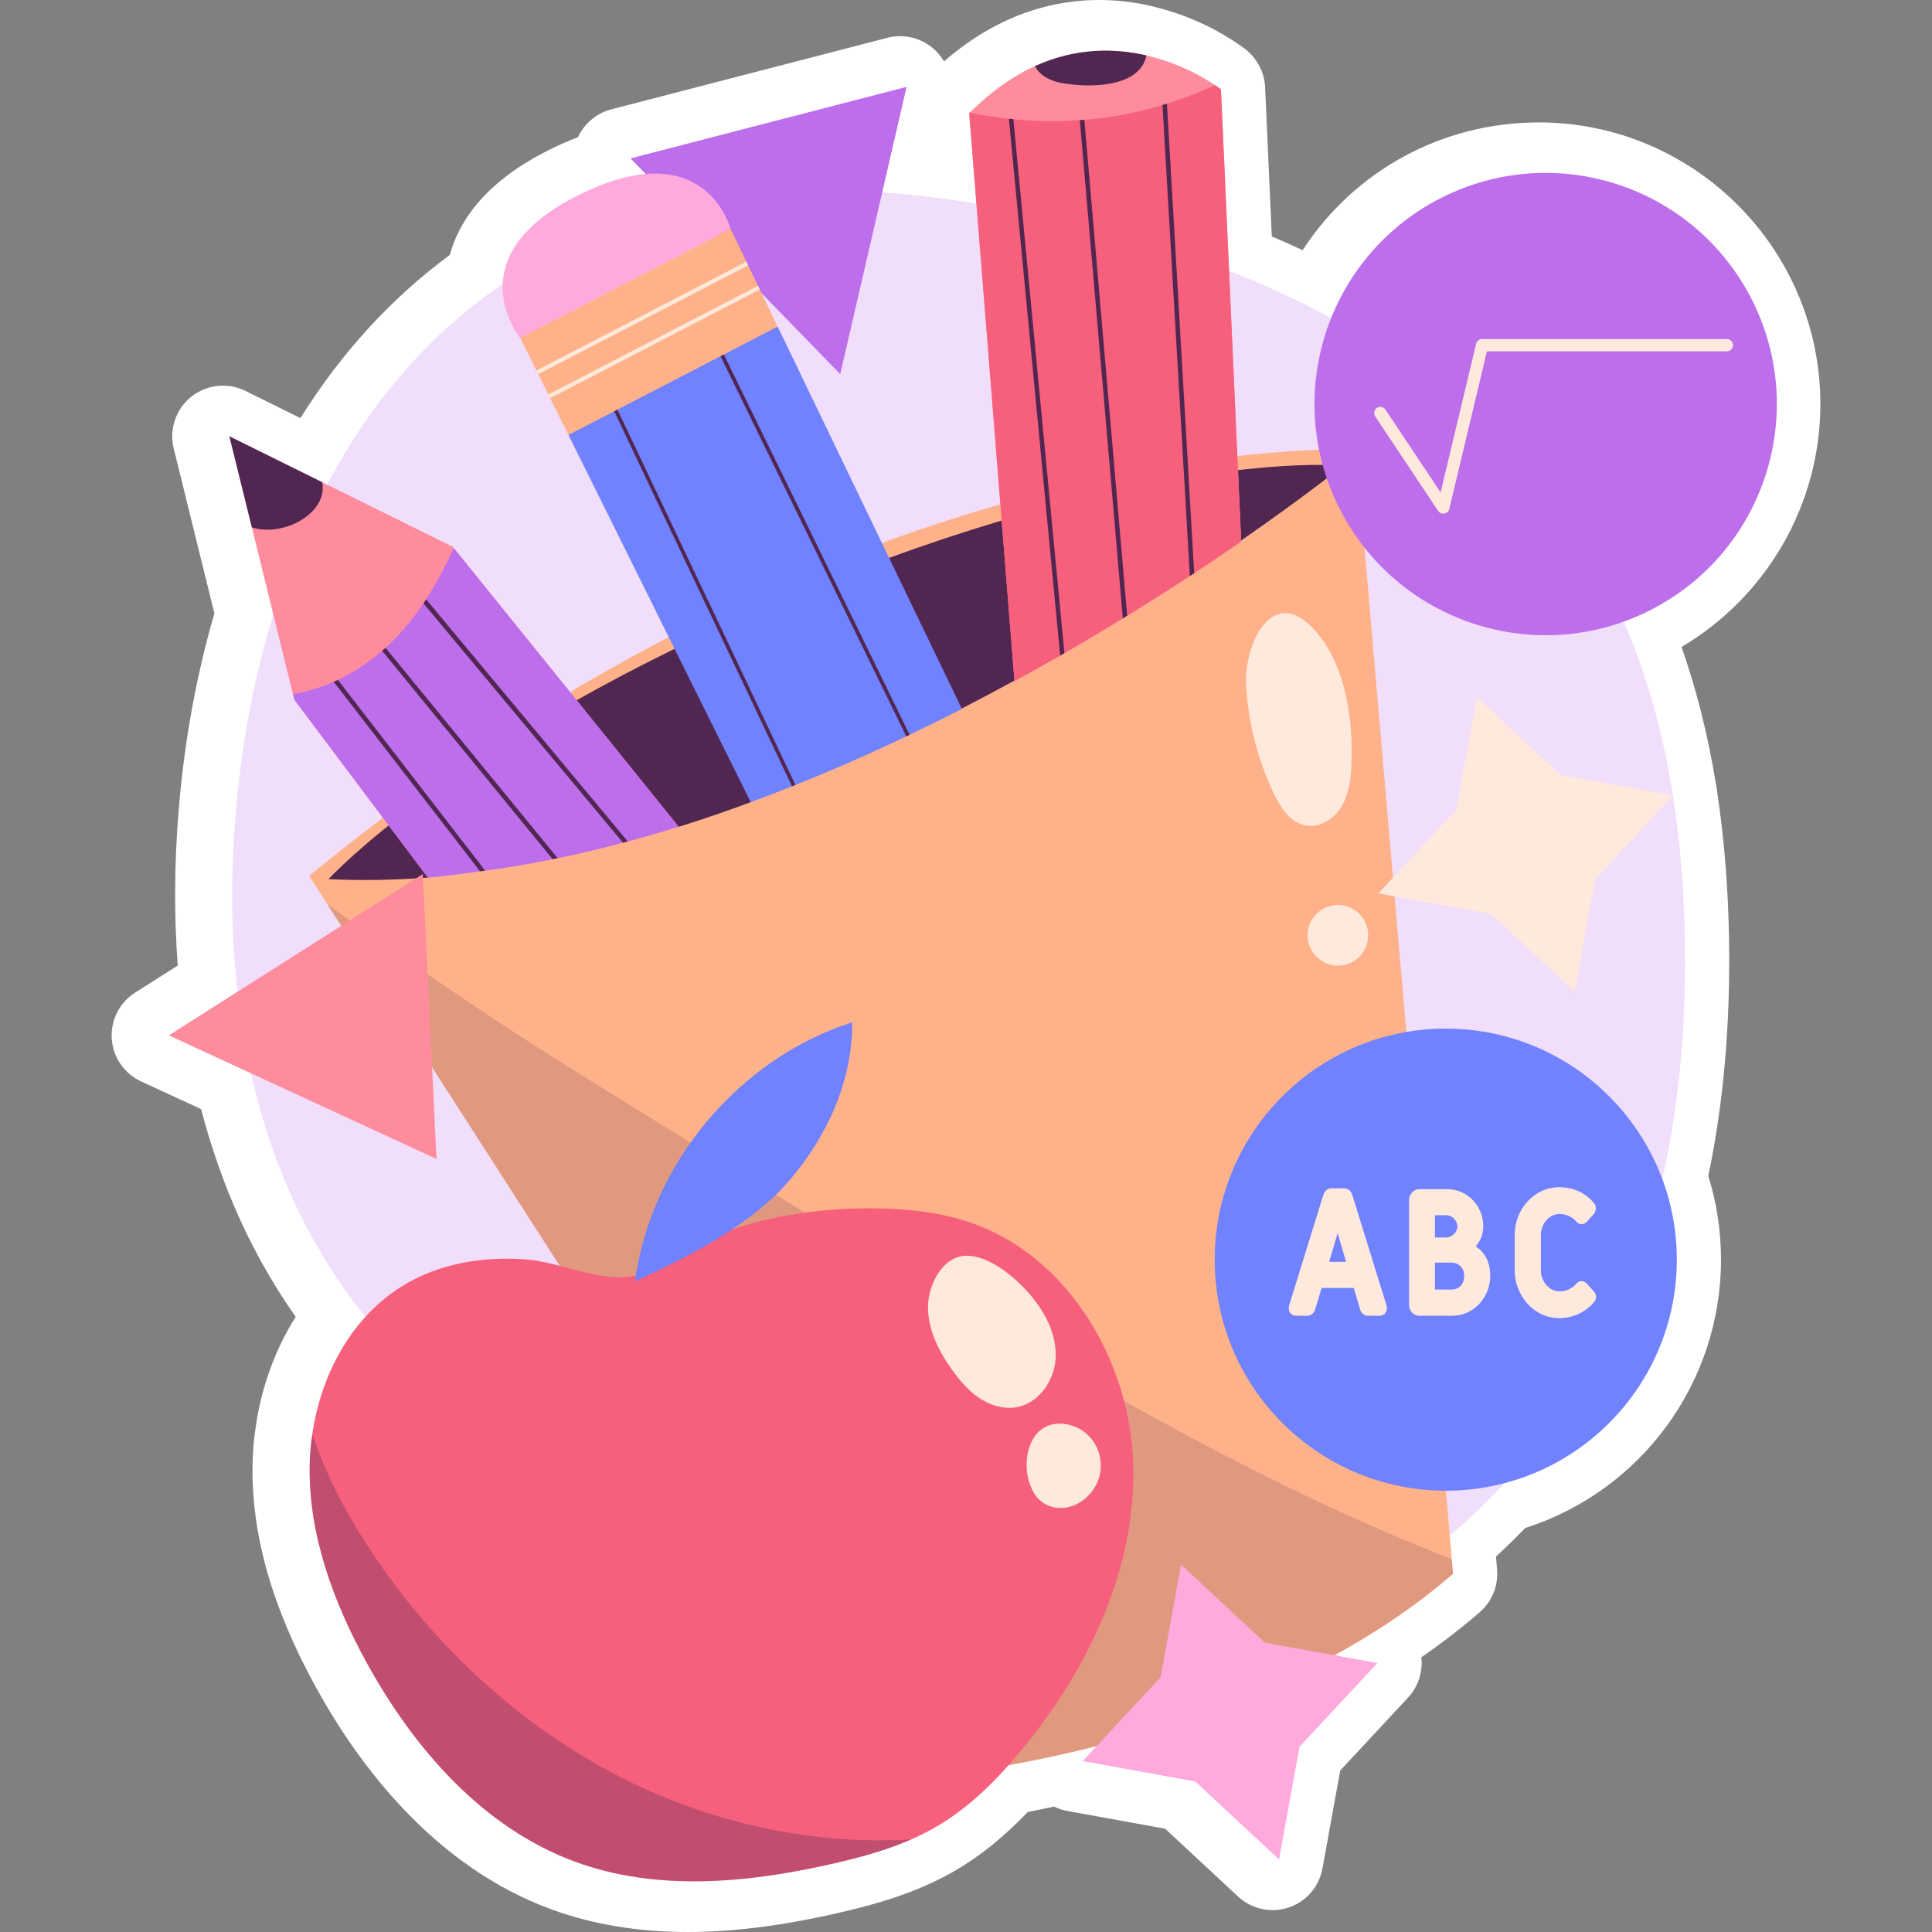 <?xml version="1.0" encoding="UTF-8"?>
<!-- Generator: Adobe Illustrator 25.2.1, SVG Export Plug-In . SVG Version: 6.00 Build 0)  -->
<svg xmlns="http://www.w3.org/2000/svg" xmlns:xlink="http://www.w3.org/1999/xlink" version="1.1" id="Capa_1" x="0px" y="0px" viewBox="0 0 512 512" style="enable-background:new 0 0 512 512;" xml:space="preserve" width="512" height="512">
<rect x="0" y="0" width="512" height="512" fill="#808080" stroke="none"/>
<g>
	<g>
		<path style="fill:#FFFFFF;" d="M182.218,512c-13.061,0-25.177-2.009-36.013-5.972c-31.189-11.4-51.231-38.378-62.552-59.004    c-11.636-21.219-17.105-40.579-16.722-59.186c0.063-3.344,0.356-6.687,0.868-9.911c1.504-10.423,5.172-20.412,10.558-28.946    c-6.514-9.281-12.049-19.273-16.515-29.818c-3.39-8.005-6.256-16.466-8.545-25.238l-15.913-7.343    c-4.461-2.061-7.443-6.394-7.771-11.299c-0.328-4.905,2.05-9.598,6.199-12.232l11.288-7.17    c-1.001-13.334-0.914-27.204,0.26-41.349c1.51-18.176,4.689-35.637,9.456-51.966L46.038,118.85    c-1.252-5.076,0.553-10.416,4.628-13.69c2.433-1.954,5.41-2.96,8.414-2.96c2.026,0,4.061,0.457,5.95,1.39l14.587,7.211    c10.814-17.308,24.097-31.816,39.589-43.238c2.346-8.667,8.934-18.838,25.112-27.223c3.021-1.565,5.978-2.896,8.866-3.994    c1.672-3.62,4.892-6.35,8.825-7.371l73.165-18.962c1.113-0.288,2.245-0.429,3.368-0.429c3.456,0,6.831,1.335,9.369,3.808    c0.89,0.866,1.644,1.838,2.249,2.885c5.342-4.643,10.971-8.314,16.823-10.979c6.556-2.975,13.428-4.713,20.441-5.171    C288.719,0.041,290.012,0,291.289,0c4.584,0,9.244,0.541,13.854,1.609c0.216,0.05,0.433,0.106,0.645,0.166    c10.569,2.547,18.351,7.163,22.089,9.722c1.392,0.938,2.199,1.572,2.199,1.572c3.069,2.415,5.017,6.114,5.192,10.016l1.768,39.561    c2.772,1.187,5.498,2.407,8.171,3.661c13.59-20.941,36.861-33.864,62.55-33.864c41.167,0,74.66,33.493,74.66,74.66    c0,26.688-14.346,51.105-36.798,64.349c3.985,11.31,7.039,23.477,9.115,36.328c0.146,0.627,0.245,1.257,0.299,1.891    c1.878,12.228,2.947,25.411,3.18,39.198c0.38,22.511-1.469,43.6-5.497,62.756c2.236,7.174,3.366,14.624,3.366,22.2    c0,32.612-21.142,61.298-51.894,71.117c-2.496,2.588-5.082,5.113-7.74,7.559l0.291,3.473c0.356,4.276-1.349,8.464-4.593,11.273    c-4.802,4.158-9.977,8.151-15.483,11.95c0.444,3.856-0.804,7.771-3.51,10.678L355.175,469.2l-4.713,25.973    c-0.876,4.831-4.317,8.798-8.977,10.346c-1.386,0.461-2.816,0.686-4.234,0.686c-3.344,0-6.625-1.25-9.15-3.598l-19.326-17.979    l-25.971-4.713c-1.228-0.223-2.402-0.612-3.493-1.146c-2.304,0.496-4.614,0.968-6.932,1.419    c-6.343,6.619-12.68,11.732-19.278,15.56c-2.575,1.484-5.226,2.826-7.915,4.004c-8.11,3.572-16.456,5.701-23.549,7.312    C207,510.387,194.108,512,182.218,512z"/>
	</g>
	<g>
		<g style="opacity:0.23;">
			<path style="fill:#BD6EEB;" d="M90.167,122.145c-16.52,28.309-24.995,60.833-27.708,93.498     c-2.764,33.278,0.439,67.535,13.463,98.283c13.024,30.749,36.502,57.743,67.066,71.193c9.527,4.193,19.624,7.056,28.933,11.714     c13.472,6.741,24.829,16.995,37.51,25.128c37.759,24.219,87.235,28.126,129.169,12.194c41.934-15.933,75.806-50.75,92.715-92.3     c11.891-29.22,15.72-61.217,15.186-92.759c-0.57-33.65-6.246-67.946-22.631-97.342c-16.277-29.204-42.468-52.141-71.942-67.922     c-29.474-15.781-62.185-24.754-95.175-30.178C189.06,42.523,126.07,60.622,90.167,122.145z"/>
		</g>
		<g>
			<g>
				<polygon style="fill:#BD6EEB;" points="222.671,99.15 167.09,41.976 240.256,23.015     "/>
			</g>
			<g>
				<g>
					<path style="fill:#FFB289;" d="M385.071,417.093c-57.38,49.682-149.021,54.814-149.021,54.814L86.802,239.721l-4.88-7.597       C226.641,113.088,359.362,119.1,359.362,119.1l25.382,294.093L385.071,417.093z"/>
				</g>
				<g>
					<path style="fill:#512651;" d="M87.052,232.988c0,0,37.894-41.319,131.879-78.785c88.685-35.353,137.017-30.829,137.017-30.829       s-10.044,8.119-27.152,19.944l-27.273,13.087l-32.737,23.981c-4.524,2.475-9.17,4.943-13.924,7.387l-29.243,10.014       l-26.671,14.802c-6.289,2.327-12.659,4.516-19.087,6.537l-35.734,4.938l-30.728,8.5       C104.57,233.235,95.77,233.403,87.052,232.988z"/>
				</g>
			</g>
			<g>
				<g>
					<path style="fill:#FFE9DC;" d="M330.256,181.778c0.558,9.87,3.062,19.625,7.328,28.543c1.769,3.699,4.314,7.615,8.335,8.415       c3.794,0.755,7.666-1.72,9.642-5.046c1.976-3.326,2.426-7.323,2.587-11.188c0.483-11.623-1.445-25.853-9.324-35.028       C337.471,154.256,329.608,170.314,330.256,181.778z"/>
				</g>
				<g>
					<path style="fill:#FFE9DC;" d="M362.586,247.867c0,4.434-3.594,8.028-8.028,8.028c-4.434,0-8.029-3.594-8.029-8.028       s3.594-8.028,8.029-8.028C358.991,239.839,362.586,243.433,362.586,247.867z"/>
				</g>
			</g>
			<g style="opacity:0.18;">
				<path style="fill:#512651;" d="M385.071,417.093c-57.38,49.682-149.021,54.814-149.021,54.814L86.802,239.721      c20.879,14.666,41.683,29.181,63.392,42.739c32.275,20.15,64.75,39.997,97.402,59.518      c44.249,26.489,89.176,52.525,137.148,71.215L385.071,417.093z"/>
			</g>
			<g>
				<g>
					<g>
						<g>
							<g>
								<g>
									<path style="fill:#FF8C9D;" d="M280.952,173.738c-3.924,2.264-7.974,4.503-12.1,6.767l-3.396-42.588L256.853,30           c0.075-0.076,0.126-0.126,0.201-0.201c5.761-5.761,11.572-9.71,17.207-12.276c10.917-4.956,21.231-4.754,29.558-2.818           c8.754,2.013,15.32,5.911,18.187,7.874c1.006,0.679,1.56,1.107,1.56,1.107l4.503,100.723l0.855,19.093           c-3.824,2.641-7.974,5.459-12.452,8.402c-0.377,0.251-0.755,0.503-1.157,0.755c-5.157,3.371-10.691,6.892-16.603,10.515           c-0.377,0.252-0.78,0.478-1.157,0.704c-4.931,3.044-10.087,6.113-15.471,9.207           C281.707,173.311,281.329,173.512,280.952,173.738z"/>
								</g>
								<g>
									<path style="fill:#F7607D;" d="M328.924,143.501c-3.824,2.641-7.974,5.459-12.452,8.402           c-0.377,0.251-0.755,0.503-1.157,0.755c-5.157,3.371-10.691,6.892-16.603,10.515c-0.377,0.252-0.78,0.478-1.157,0.704           c-4.931,3.044-10.087,6.113-15.471,9.207c-0.378,0.227-0.755,0.428-1.132,0.654c-3.924,2.264-7.974,4.503-12.1,6.767           l-3.396-42.588L256.853,30c0.075-0.076,0.126-0.126,0.201-0.201c1.635,0.453,3.346,0.679,4.855,0.931           c1.811,0.277,3.648,0.553,5.459,0.729c0.377,0.05,0.805,0.101,1.182,0.126c5.911,0.604,11.773,0.679,17.609,0.252           c0.402-0.025,0.805-0.05,1.207-0.075c7.019-0.579,13.936-1.887,20.703-3.924c0.402-0.126,0.78-0.252,1.182-0.378           c4.302-1.358,8.578-2.993,12.754-4.88c1.006,0.679,1.56,1.107,1.56,1.107l4.503,100.723L328.924,143.501z"/>
								</g>
								<g>
									<g>
										<path style="fill:#512651;" d="M316.472,151.903c-0.377,0.251-0.755,0.503-1.157,0.755l-1.509-26.212l-5.736-98.609            c0.402-0.126,0.78-0.252,1.182-0.378l5.736,98.786L316.472,151.903z"/>
									</g>
									<g>
										<path style="fill:#512651;" d="M298.712,163.173c-0.377,0.252-0.78,0.478-1.157,0.704l-2.893-33.658l-8.503-98.383            c0.402-0.025,0.805-0.05,1.207-0.075l8.477,98.207L298.712,163.173z"/>
									</g>
									<g>
										<path style="fill:#512651;" d="M278.361,134.244l3.723,38.84c-0.378,0.227-0.755,0.428-1.132,0.654l-3.748-39.167            l-9.836-103.112c0.377,0.05,0.805,0.101,1.182,0.126L278.361,134.244z"/>
									</g>
								</g>
							</g>
						</g>
						<g>
							<path style="fill:#512651;" d="M274.27,17.53c10.913-4.962,21.234-4.765,29.559-2.838c-1.998,9.282-17.004,8.397-22.824,7.24         C278.52,21.449,275.648,20.187,274.27,17.53z"/>
						</g>
					</g>
					<g>
						<g>
							<g>
								<g>
									<path style="fill:#FF8C9D;" d="M152.91,185.687l26.941,33.407c-4.478,1.384-8.981,2.692-13.483,3.899           c-0.428,0.126-0.855,0.251-1.283,0.327c-5.736,1.56-11.521,2.918-17.307,4.1c-0.453,0.101-0.881,0.201-1.333,0.277           c-5.937,1.208-11.924,2.239-17.886,3.019c-0.453,0.075-0.905,0.151-1.358,0.176c-4.654,0.629-9.333,1.107-13.986,1.409           l-10.037-13.333l-25.156-33.507l-0.402-1.535l-10.867-44.148l-5.962-24.149l24.577,12.15l34.639,17.131l0.226,0.302           L152.91,185.687z"/>
								</g>
								<g>
									<path style="fill:#BD6EEB;" d="M152.91,185.687l26.941,33.407c-4.478,1.384-8.981,2.692-13.483,3.899           c-0.428,0.126-0.855,0.251-1.283,0.327c-5.736,1.56-11.521,2.918-17.307,4.1c-0.453,0.101-0.881,0.201-1.333,0.277           c-5.937,1.208-11.924,2.239-17.886,3.019c-0.453,0.075-0.905,0.151-1.358,0.176c-4.654,0.629-9.148,1.369-13.802,1.671           l-10.222-13.595l-25.156-33.507l-0.402-1.535c3.824-0.629,7.421-1.761,10.817-3.245c0.377-0.151,0.729-0.327,1.107-0.503           c4.276-2.012,8.226-4.629,11.722-7.697c0.327-0.251,0.629-0.529,0.906-0.805c1.157-1.031,2.264-2.113,3.32-3.245           c2.44-2.667,4.704-5.509,6.717-8.553h0.025c0.226-0.352,0.453-0.704,0.679-1.057c2.792-4.277,5.182-8.855,7.32-13.609           L152.91,185.687z"/>
								</g>
								<g>
									<g>
										<path style="fill:#512651;" d="M128.56,230.715c-0.453,0.075-0.905,0.151-1.358,0.176l-14.741-19.093l-24.023-31.117            c0.377-0.151,0.729-0.327,1.107-0.503l23.873,30.916L128.56,230.715z"/>
									</g>
									<g>
										<path style="fill:#512651;" d="M147.779,227.42c-0.453,0.101-0.881,0.201-1.333,0.277l-20.678-25.281l-24.501-29.935            c0.327-0.251,0.629-0.529,0.906-0.805l24.602,30.061L147.779,227.42z"/>
									</g>
									<g>
										<path style="fill:#512651;" d="M166.369,222.993c-0.428,0.126-0.855,0.251-1.283,0.327l-25.055-30.061l-27.822-33.381            h0.025c0.226-0.352,0.453-0.704,0.679-1.057l28.174,33.809L166.369,222.993z"/>
									</g>
								</g>
							</g>
							<g>
								<path style="fill:#512651;" d="M85.38,127.785c1.615,8.325-10.439,14.621-18.627,11.992l-5.961-24.146L85.38,127.785z"/>
							</g>
						</g>
					</g>
					<g>
						<g>
							<g>
								<path style="fill:#FFA9DD;" d="M137.853,89.538c0,0-17.107-20.966,14.358-37.274c34.651-17.96,41.395,8.377,41.395,8.377          L137.853,89.538z"/>
							</g>
						</g>
						<g>
							<g>
								<path style="fill:#7182FF;" d="M240.175,195.146c-9.484,4.528-19.294,8.855-29.382,12.88          c-0.302,0.126-0.604,0.251-0.906,0.352c-3.622,1.459-7.27,2.868-10.942,4.201l-20.124-40.526l-28.174-56.776l23.407-19.102          l32.036-9.626l29.533,61.304l19.294,40.022c-4.528,2.314-9.157,4.603-13.861,6.842          C240.754,194.869,240.477,195.02,240.175,195.146z"/>
							</g>
						</g>
						<g>
							<g>
								<g>
									<path style="fill:#512651;" d="M190.996,166.242l19.798,41.783c-0.302,0.126-0.604,0.251-0.906,0.352l-19.772-41.708           l-27.344-57.682l-1.183-2.465c-0.1-0.252,0-0.528,0.226-0.654c0.251-0.101,0.528,0,0.654,0.252l1.157,2.44L190.996,166.242           z"/>
								</g>
							</g>
							<g>
								<g>
									<path style="fill:#512651;" d="M220.906,153.463l20.15,41.255c-0.302,0.151-0.579,0.302-0.881,0.428l-20.2-41.331           l-29.029-59.417l-0.956-1.962c-0.101-0.251,0-0.553,0.226-0.654c0.226-0.126,0.528-0.025,0.654,0.226l0.956,1.937           L220.906,153.463z"/>
								</g>
							</g>
						</g>
						<g>
							<g>
								<g>
									<polygon style="fill:#FFB289;" points="193.605,60.642 197.803,69.351 198.264,70.316 200.882,75.75 201.343,76.716            206.08,86.542 150.639,115.277 145.778,105.516 145.316,104.55 142.636,99.149 142.144,98.199 137.853,89.538          "/>
								</g>
							</g>
							<g>
								<g>
									<polygon style="fill:#FFE9DC;" points="197.803,69.351 198.264,70.316 142.636,99.149 142.144,98.199          "/>
								</g>
							</g>
							<g>
								<g>
									<polygon style="fill:#FFE9DC;" points="200.882,75.75 201.343,76.716 145.778,105.516 145.316,104.55          "/>
								</g>
							</g>
						</g>
					</g>
				</g>
			</g>
			<g>
				<g>
					<g>
						<path style="fill:#F7607D;" d="M300.322,388.088c0.805,27.344-11.672,53.732-28.979,74.938        c-6.666,8.15-14.163,15.823-23.269,21.106c-2.138,1.233-4.327,2.339-6.566,3.32c-6.742,2.968-13.936,4.88-21.131,6.515        c-22.388,5.082-46.311,7.32-67.844-0.553c-24.501-8.955-42.84-29.985-55.393-52.852c-8.855-16.15-15.445-34.06-15.068-52.449        c0.05-2.692,0.277-5.383,0.704-8.075c2.264-15.672,10.238-30.665,23.546-39.042c9.886-6.213,21.709-8.125,33.231-7.22        c9.257,0.704,19.772,6.389,28.979,4.226c0.302-0.05,0.604-0.151,0.905-0.226c8.427-2.465,15.798-8.377,24.2-11.723        c1.082-0.453,2.189-0.83,3.321-1.182c11.144-3.346,22.841-4.729,34.463-4.654c8.754,0.076,17.609,0.956,25.885,3.824        C283.166,332.973,299.517,360.744,300.322,388.088z"/>
					</g>
					<g>
						<path style="fill:#7182FF;" d="M168.273,339.587c4.194-31.241,27.555-59.099,57.587-68.673        c0.022,15.611-6.538,30.041-16.664,41.922C199.07,324.716,182.445,333.041,168.273,339.587z"/>
					</g>
					<g>
						<g>
							<path style="fill:#FFE9DC;" d="M245.929,346.334c-0.028,6.077,2.884,11.798,6.423,16.738         c2.004,2.798,4.271,5.472,7.127,7.393s6.373,3.036,9.77,2.487c5.968-0.964,10.204-7.029,10.502-13.067         c0.297-6.038-2.618-11.844-6.498-16.48c-3.754-4.486-10.769-10.632-17.091-10.62         C249.747,332.798,245.956,340.584,245.929,346.334z"/>
						</g>
						<g>
							<path style="fill:#FFE9DC;" d="M272.988,393.493c0.551,1.465,1.31,2.882,2.439,3.965c1.866,1.791,4.642,2.493,7.191,2.054         c2.549-0.438,4.852-1.939,6.498-3.933c5.602-6.784,1.694-17.288-7.265-18.232         C273.027,376.418,270.459,386.772,272.988,393.493z"/>
						</g>
					</g>
				</g>
				<g style="opacity:0.33;">
					<path style="fill:#512651;" d="M241.508,487.453c-6.742,2.968-13.936,4.88-21.131,6.515       c-22.388,5.082-46.311,7.32-67.844-0.553c-24.501-8.955-42.84-29.985-55.393-52.852c-8.855-16.15-15.445-34.06-15.068-52.449       c0.05-2.692,0.277-5.383,0.704-8.075c3.798,11.546,9.71,22.388,16.527,32.476c17.055,25.181,40.324,46.361,67.668,59.694       C190.015,483.453,215.95,489.013,241.508,487.453z"/>
				</g>
			</g>
			<g>
				<g>
					
						<ellipse transform="matrix(0.882 -0.472 0.472 0.882 -2.087 205.885)" style="fill:#BD6EEB;" cx="409.471" cy="107.103" rx="61.23" ry="61.23"/>
				</g>
				<g>
					<path style="fill:#FFE9DC;" d="M382.495,136.131c-0.537,0-1.048-0.266-1.352-0.723l-16.699-25.048       c-0.498-0.747-0.296-1.756,0.45-2.254c0.749-0.499,1.757-0.295,2.253,0.45l14.632,21.948l9.411-39.408       c0.175-0.731,0.829-1.247,1.581-1.247h64.869c0.898,0,1.625,0.727,1.625,1.625c0,0.898-0.727,1.625-1.625,1.625h-63.587       l-9.978,41.785c-0.15,0.629-0.659,1.108-1.296,1.222C382.685,136.123,382.589,136.131,382.495,136.131z"/>
				</g>
			</g>
			<g>
				<g>
					<g>
						<circle style="fill:#7182FF;" cx="383.138" cy="333.824" r="61.23"/>
					</g>
				</g>
				<g>
					<g>
						<path style="fill:#FFE9DC;" d="M367.476,346.073c0.049,0.191,0.049,0.379,0.049,0.666c0,1.094-0.81,1.951-1.905,1.951h-2.996        c-1.048,0-1.905-0.666-2.191-1.714l-1.664-5.661h-8.515l-1.714,5.661c-0.286,1.048-1.14,1.714-2.142,1.714h-2.949        c-1.094,0-1.902-0.857-1.902-1.951c0-0.286,0-0.475,0.046-0.666l9.135-29.497c0.286-0.999,1.143-1.667,2.188-1.667h3.236        c1.048,0,1.905,0.669,2.188,1.667L367.476,346.073z M354.488,326.756l-2.237,7.661h4.472L354.488,326.756z"/>
					</g>
					<g>
						<path style="fill:#FFE9DC;" d="M384.845,348.69h-8.706c-1.569,0-2.712-1.331-2.712-2.854v-27.833c0-0.761,0.287-1.476,0.811-2        c0.475-0.57,1.187-0.854,1.902-0.854h7.421c5.378,0,9.517,4.518,9.517,9.8c0,2.043-0.666,3.806-2,5.375        c2.712,1.714,3.855,4.617,3.855,7.754C394.932,343.741,390.648,348.69,384.845,348.69z M383.181,322.047h-2.903v5.899h2.903        c1.523,0,3.045-1.331,3.045-2.9C386.226,323.378,384.845,322.047,383.181,322.047z M380.278,334.606v7.138h4.33        c2.188,0,3.424-1.569,3.424-3.664c0-1.997-1.427-3.473-3.424-3.473H380.278z"/>
					</g>
					<g>
						<path style="fill:#FFE9DC;" d="M422.342,342.172c0.379,0.428,0.617,0.952,0.617,1.523c0,0.475-0.142,0.903-0.428,1.285        l-0.047,0.046c-2.333,2.761-5.615,4.284-9.276,4.284c-6.805,0-11.801-6.09-11.801-12.657v-9.418        c0-6.614,5.042-12.608,11.801-12.608c3.711,0,6.993,1.473,9.227,4.234c0.336,0.379,0.477,0.857,0.477,1.378        c0,0.478-0.191,1.001-0.524,1.476l-1.905,2.093c-0.425,0.428-0.854,0.62-1.331,0.62c-0.379,0-0.903-0.096-1.427-0.715        c-1.19-1.331-2.663-1.997-4.518-1.997c-2.57,0-4.854,2.57-4.854,5.52v9.418c0,2.999,2.284,5.566,4.854,5.566        c1.855,0,3.329-0.666,4.518-1.997c0.524-0.619,1.048-0.712,1.38-0.712c0.333,0,0.857,0.093,1.378,0.617L422.342,342.172z"/>
					</g>
				</g>
			</g>
			<g>
				<polygon style="fill:#FF8C9D;" points="44.728,274.386 112.036,231.636 115.675,307.13     "/>
			</g>
			<g>
				<polygon style="fill:#FFE9DC;" points="413.551,205.381 443.393,210.795 422.735,233 417.32,262.842 395.115,242.184       365.273,236.77 385.931,214.564 391.346,184.722     "/>
			</g>
			<g>
				<polygon style="fill:#FFA9DD;" points="335.194,435.313 365.036,440.727 344.378,462.932 338.963,492.775 316.758,472.116       286.916,466.702 307.575,444.496 312.989,414.654     "/>
			</g>
		</g>
	</g>
</g>















</svg>
